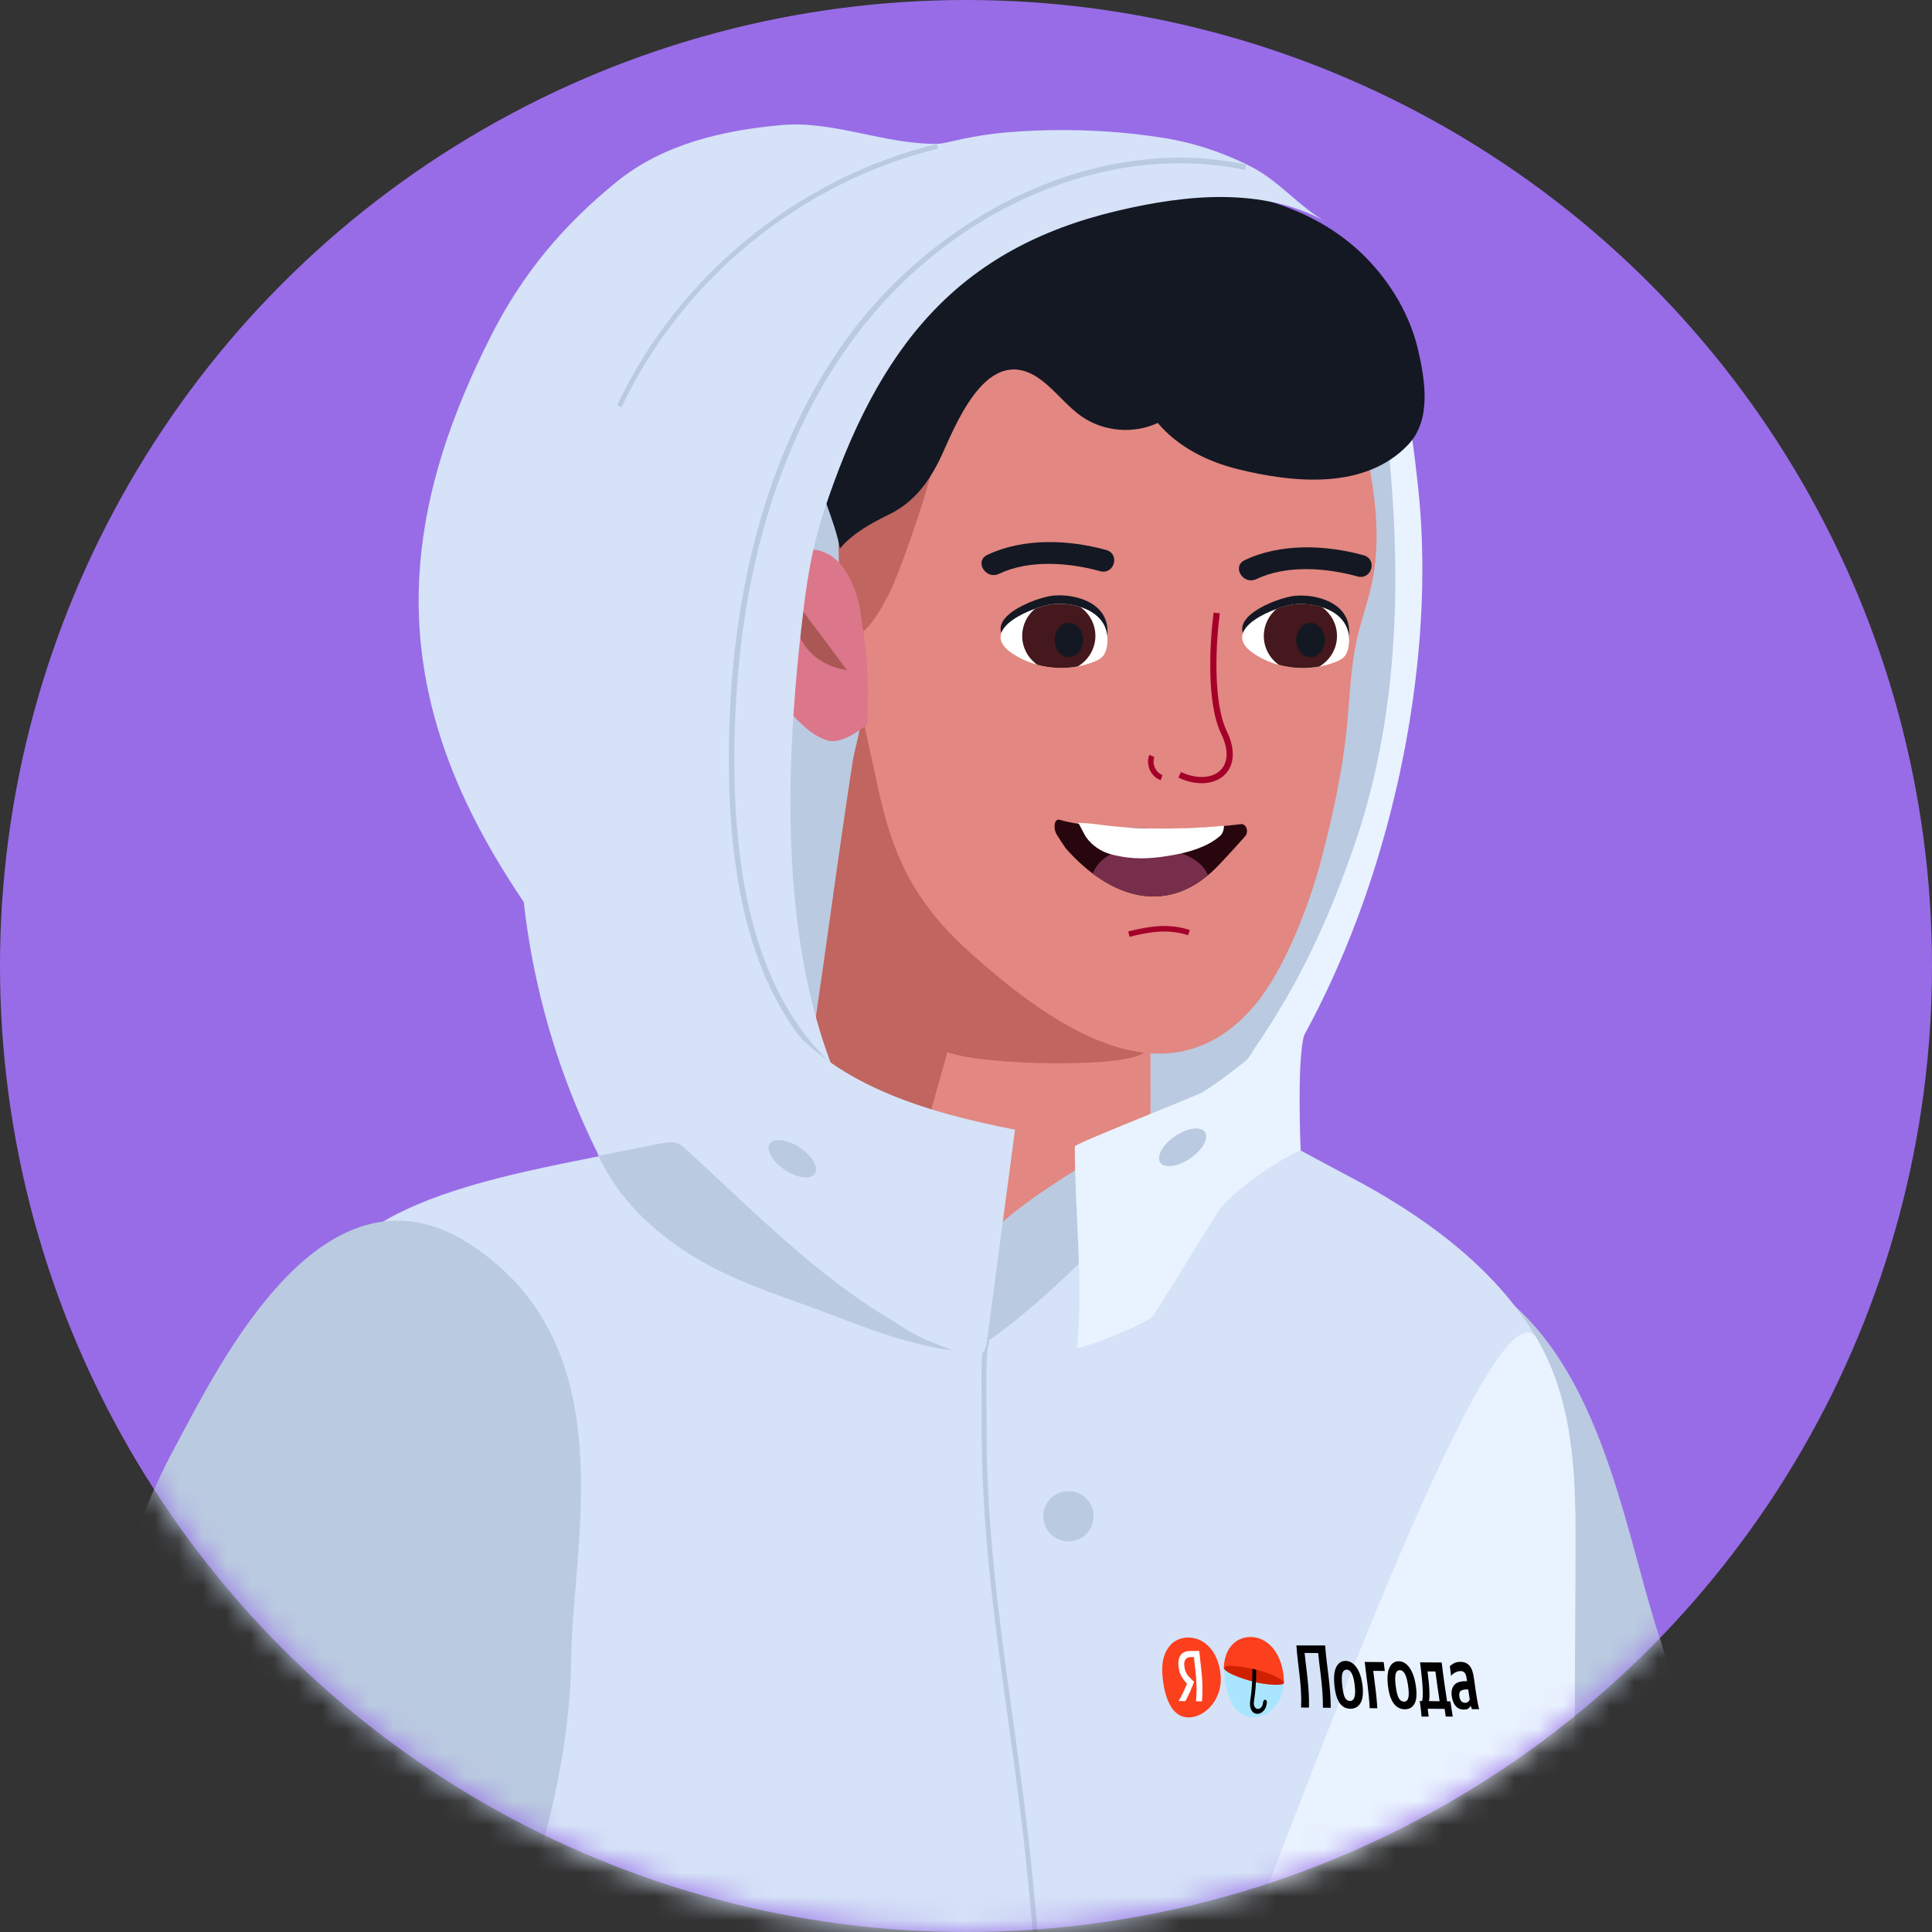 <svg width="81" height="81" viewBox="0 0 81 81" fill="none" xmlns="http://www.w3.org/2000/svg">
<rect x="0" y="0" width="81" height="81" fill="#333333" stroke="none"/>
<circle cx="40.5" cy="40.5" r="40.5" fill="#986CE7"/>
<mask id="mask0_439_869" style="mask-type:alpha" maskUnits="userSpaceOnUse" x="0" y="0" width="81" height="81">
<circle cx="40.5" cy="40.5" r="40.5" fill="#986CE7"/>
</mask>
<g mask="url(#mask0_439_869)">
<path d="M43.179 47.452C47.889 46.025 51.838 42.349 54.315 37.865C56.791 33.382 57.883 28.146 58.043 22.953C58.09 21.416 58.058 19.868 57.789 18.357C57.126 14.649 54.971 11.269 51.973 9.237C54.337 9.653 56.379 11.306 57.636 13.471C58.892 15.636 59.188 17.939 59.458 20.465C60.41 29.371 57.415 40.59 52.079 47.366C49.616 50.493 47.103 50.651 43.295 51.184" fill="#E9F2FF"/>
<path d="M58.208 18.792C58.785 24.394 58.61 30.169 56.764 35.489C54.917 40.809 52.769 44.413 48.245 49.269C47.365 50.213 43.767 49.075 42.48 49.185C39.833 49.411 37.279 48.273 34.889 47.113C33.694 46.533 32.492 45.932 31.486 45.066C30.399 44.132 29.581 42.922 28.887 41.668C26.132 36.689 25.181 30.916 24.787 25.24C24.721 24.298 24.673 23.328 24.968 22.431C25.28 21.481 25.948 20.697 26.603 19.942C28.9 17.294 31.312 14.613 34.447 13.044C39.425 10.555 45.419 11.275 50.727 12.948C52.94 13.645 55.179 14.545 56.782 16.222" fill="#BACAE0"/>
<path d="M33.226 50.067C37.564 51.16 43.766 56.72 48.239 56.672C48.259 54.432 48.22 43.601 48.239 41.362C48.243 40.932 46.953 40.574 46.752 40.193C46.541 39.794 46.144 39.534 45.769 39.282C42.349 36.989 39.433 33.951 37.27 30.448C37.118 30.202 36.866 29.52 36.469 29.641C36.32 29.686 36.214 29.822 36.159 29.968C36.105 30.114 36.092 30.271 36.07 30.425C35.993 30.951 35.826 31.45 35.745 31.975C35.655 32.552 35.569 33.13 35.483 33.708C35.31 34.88 35.143 36.053 34.977 37.227C34.646 39.575 34.322 41.924 33.967 44.269C33.938 44.463 33.202 50.061 33.226 50.067Z" fill="#E28781"/>
<path d="M33.226 50.065C33.715 50.435 34.646 50.552 35.225 50.855C35.78 51.146 36.572 51.89 37.242 51.58C37.638 51.397 37.797 50.927 37.916 50.507C38.518 48.375 39.119 46.243 39.721 44.111C41.18 44.682 47.551 44.805 48.03 44.062C48.874 42.754 46.974 40.087 45.769 39.28C42.349 36.987 39.433 33.949 37.27 30.445C37.118 30.199 36.866 29.517 36.469 29.638C36.32 29.684 36.214 29.82 36.16 29.966C36.105 30.111 36.093 30.269 36.07 30.423C35.994 30.948 35.826 31.448 35.745 31.973C35.656 32.55 35.569 33.128 35.483 33.705C35.31 34.878 35.143 36.051 34.977 37.224C34.646 39.572 34.322 41.922 33.967 44.267C33.938 44.461 33.203 50.048 33.226 50.065Z" fill="#C0655F"/>
<path d="M35.242 24.286C35.053 21.738 35.018 18.966 36.56 16.89C37.867 15.128 40.062 14.222 42.193 13.557C45.865 12.411 49.952 11.754 53.505 13.193C54.544 13.614 55.537 14.235 56.143 15.154C56.644 15.916 56.844 16.822 57.035 17.706C57.508 19.895 57.982 22.154 57.537 24.35C57.369 25.184 57.07 25.988 56.885 26.819C56.62 28.009 56.59 29.235 56.471 30.447C56.28 32.383 55.859 34.291 55.356 36.175C54.866 38.006 53.83 40.707 52.586 42.166C49.081 46.275 44.426 43.348 40.572 39.845C38.298 37.777 37.409 35.833 36.807 33.005C36.159 29.966 35.464 27.275 35.242 24.286Z" fill="#E28781"/>
<path fill-rule="evenodd" clip-rule="evenodd" d="M50.743 28.154C50.725 27.195 50.805 26.255 50.885 25.68L51.142 25.715C51.064 26.279 50.984 27.206 51.002 28.149C51.02 29.098 51.135 30.043 51.433 30.655C51.837 31.485 51.733 32.164 51.281 32.541C50.839 32.908 50.121 32.939 49.403 32.602L49.513 32.367C50.177 32.678 50.778 32.622 51.114 32.341C51.441 32.07 51.574 31.538 51.2 30.769C50.875 30.102 50.76 29.108 50.743 28.154Z" fill="#A4002A"/>
<path d="M56.008 27.394C56.138 27.341 56.269 27.279 56.365 27.168C56.464 27.055 56.516 26.901 56.54 26.745C56.755 25.336 55.298 24.901 54.321 24.977C53.562 25.035 51.032 26.016 52.559 27.043C53.57 27.724 54.906 27.838 56.008 27.394Z" fill="#141823"/>
<path d="M34.49 17.684C35.221 17.659 35.952 17.634 36.683 17.609C37.166 17.593 37.707 17.643 38.181 17.538C38.458 17.476 38.902 17.089 39.179 17.253C39.358 17.358 39.331 17.621 39.28 17.823C38.915 19.271 39.332 18.646 38.967 20.094C38.723 21.063 37.695 24.116 37.222 24.996C36.989 25.429 36.471 26.41 35.982 26.592C35.208 26.88 35.289 26.115 35.252 25.518C35.16 24.034 35.141 22.55 35.166 21.063C35.172 20.707 34.725 17.684 34.49 17.684Z" fill="#C0655F"/>
<path d="M38.216 20.928C38.796 20.397 39.205 19.715 39.539 18.962C40.247 17.366 41.551 14.364 43.649 15.928C44.272 16.393 44.739 17.048 45.383 17.483C46.297 18.102 47.54 18.2 48.54 17.732C49.389 18.742 50.632 19.359 51.913 19.674C54.258 20.253 57.239 20.539 59.037 18.645C60.02 17.611 59.753 15.958 59.452 14.658C59.068 12.995 58.027 11.404 56.734 10.303C52.059 6.321 43.623 7.89 38.445 9.983C37.533 10.351 36.618 10.787 35.946 11.504C34.551 12.991 33.795 14.644 33.541 16.654C33.41 17.688 33.834 18.849 34.171 19.806C34.359 20.341 34.564 20.869 34.748 21.405C34.814 21.597 35.135 22.47 35.212 22.998C35.749 22.359 36.535 21.931 37.284 21.564C37.638 21.39 37.945 21.175 38.216 20.928Z" fill="#141823"/>
<path d="M36.347 30.382C36.347 30.382 35.377 31.214 34.729 31.051C33.966 30.86 33.295 30.044 32.789 29.5C32.075 28.733 31.852 27.68 31.941 26.644C32.05 25.383 32.836 22.177 34.774 23.262C35.532 23.686 35.988 24.911 36.085 25.732C36.164 26.4 36.304 27.047 36.343 27.723C36.394 28.606 36.397 29.498 36.347 30.382Z" fill="#DC768A"/>
<path d="M35.51 28.094C35.378 28.069 34.277 27.945 33.667 26.954C33.217 26.197 33.342 25.41 33.367 25.227C34.081 26.191 34.795 27.129 35.51 28.094Z" fill="#AB5755"/>
<path d="M54.585 64.165C54.322 68.154 54.887 72.15 55.584 76.086C57.192 85.174 59.506 94.119 61.818 103.053C66.123 102.514 70.362 101.444 74.407 99.874C70.709 89.946 72.864 78.637 69.552 68.574C67.965 63.752 66.973 55.694 61.031 53.172C55.078 50.645 54.824 60.53 54.585 64.165Z" fill="#BACAE0"/>
<path d="M26.867 48.124C22.395 49.078 14.692 50.067 13.587 54.056C13.066 55.935 13.619 57.891 14.116 59.774C16.556 69.017 17.686 78.502 17.475 87.967C17.378 92.296 17.022 96.744 18.681 100.844C35.088 101.43 51.537 101.175 67.906 100.08C65.964 97.174 65.928 93.674 65.943 90.343C65.979 81.957 66.015 73.571 66.051 65.184C66.064 62.109 66.046 58.911 64.447 56.144C62.727 53.169 59.656 50.931 56.464 49.269C55.245 48.634 54.063 47.95 52.804 47.376C51.332 46.706 52.146 47.186 50.617 46.595C49.156 49.362 45.293 51.254 42.624 52.412C40.413 51.66 39.922 51.194 38.748 50.342C37.138 49.173 35.506 48.027 33.854 46.905C32.343 45.879 29.613 47.446 28.029 47.854C27.675 47.945 27.285 48.034 26.867 48.124Z" fill="#D5E2F7"/>
<path d="M65.942 90.344C65.979 81.957 66.015 73.571 66.051 65.185C66.064 62.11 66.046 58.912 64.447 56.145C62.727 53.169 54.901 74.399 49.245 89.466L48.053 94.256C53.88 96.093 60.303 95.782 66.009 93.622C65.939 92.529 65.938 91.427 65.942 90.344Z" fill="#E9F2FF"/>
<path d="M49.818 68.654C50.498 68.654 51.095 69.245 51.177 70.249C51.258 71.252 50.52 72.004 49.829 72.004C49.138 72.004 48.815 71.206 48.734 70.219C48.653 69.232 49.138 68.654 49.818 68.654Z" fill="#FC3F1D"/>
<path d="M50.056 69.472C50.006 69.472 49.981 69.472 49.932 69.472C49.719 69.471 49.63 69.611 49.653 69.837C49.679 70.088 49.76 70.221 49.93 70.38C49.983 70.433 50.009 70.46 50.061 70.513C49.937 70.838 49.87 71.004 49.698 71.322C49.584 71.32 49.527 71.319 49.414 71.318C49.577 71.03 49.643 70.882 49.765 70.588C49.562 70.375 49.443 70.186 49.409 69.859C49.367 69.458 49.534 69.216 49.906 69.217C50.055 69.218 50.13 69.218 50.279 69.218C50.347 69.966 50.463 70.48 50.393 71.33C50.292 71.329 50.242 71.328 50.143 71.327C50.207 70.588 50.128 70.158 50.056 69.472Z" fill="white"/>
<path d="M52.444 68.654C53.124 68.654 53.714 69.259 53.813 70.28C53.912 71.301 53.24 72.004 52.533 72.004C51.826 72.004 51.423 71.255 51.341 70.251C51.259 69.246 51.764 68.654 52.444 68.654Z" fill="#A9E6FD"/>
<path d="M51.312 69.922C51.312 69.922 51.313 69.923 51.313 69.923C51.331 70.11 52.021 70.365 52.557 70.504C53.045 70.631 53.814 70.695 53.827 70.55C53.828 70.549 53.828 70.548 53.828 70.546H53.828C53.828 70.465 53.824 70.383 53.816 70.299C53.717 69.255 53.118 68.633 52.432 68.633C51.826 68.633 51.339 69.083 51.312 69.922Z" fill="url(#paint0_linear_439_869)"/>
<path d="M52.557 70.508C53.045 70.635 53.814 70.698 53.828 70.554C53.841 70.409 53.317 70.144 52.621 69.974C52.452 69.933 51.318 69.689 51.313 69.927C51.331 70.114 52.021 70.369 52.557 70.508Z" fill="#D12000"/>
<path d="M52.61 69.065C52.654 69.074 52.686 69.125 52.683 69.18C52.645 69.947 52.71 70.493 52.571 71.34C52.547 71.486 52.603 71.619 52.705 71.644C52.807 71.669 52.919 71.579 52.944 71.436C52.95 71.403 52.953 71.387 52.958 71.354C52.967 71.293 53.009 71.252 53.052 71.263C53.095 71.275 53.124 71.334 53.114 71.394C53.108 71.426 53.106 71.443 53.1 71.475C53.052 71.735 52.835 71.889 52.649 71.847C52.463 71.804 52.373 71.569 52.416 71.3C52.55 70.447 52.485 69.903 52.526 69.145C52.529 69.091 52.567 69.055 52.61 69.065Z" fill="black"/>
<path d="M51.312 69.943C51.313 69.943 51.313 69.943 51.313 69.943V69.943C51.318 69.705 52.452 69.949 52.621 69.99C53.31 70.159 53.832 70.421 53.828 70.566H53.828C53.828 70.486 53.825 70.403 53.817 70.319C53.717 69.275 53.118 68.653 52.433 68.653C51.827 68.653 51.34 69.103 51.312 69.943Z" fill="url(#paint1_linear_439_869)"/>
<path d="M61.797 70.369C61.763 70.117 61.702 69.938 61.609 69.834C61.515 69.728 61.388 69.675 61.224 69.674C61.122 69.674 61.033 69.693 60.958 69.732C60.885 69.772 60.827 69.813 60.785 69.856C60.805 70.016 60.815 70.099 60.837 70.262C60.861 70.229 60.893 70.198 60.934 70.168C60.976 70.136 61.024 70.11 61.077 70.092C61.13 70.07 61.182 70.06 61.234 70.06C61.308 70.061 61.366 70.085 61.406 70.132C61.447 70.18 61.474 70.259 61.489 70.369C61.495 70.415 61.499 70.439 61.505 70.485C61.485 70.484 61.476 70.484 61.456 70.484C61.221 70.481 61.056 70.538 60.962 70.653C60.869 70.768 60.838 70.928 60.867 71.12C60.896 71.312 60.954 71.448 61.042 71.541C61.132 71.632 61.236 71.674 61.357 71.675C61.45 71.676 61.516 71.662 61.556 71.633C61.598 71.603 61.63 71.568 61.653 71.529C61.658 71.529 61.661 71.529 61.666 71.529C61.672 71.551 61.678 71.574 61.686 71.597C61.695 71.621 61.704 71.64 61.712 71.657C61.833 71.658 61.894 71.659 62.014 71.66C61.98 71.533 61.951 71.392 61.926 71.243C61.873 70.92 61.846 70.734 61.797 70.369ZM61.62 71.249C61.607 71.288 61.585 71.322 61.553 71.349C61.521 71.377 61.477 71.391 61.422 71.39C61.356 71.389 61.303 71.366 61.262 71.32C61.223 71.272 61.198 71.209 61.185 71.128C61.169 71.02 61.185 70.941 61.236 70.897C61.288 70.851 61.379 70.828 61.511 70.83C61.528 70.83 61.537 70.83 61.555 70.831C61.581 71.005 61.594 71.09 61.62 71.249ZM60.356 71.326C60.179 71.324 60.091 71.323 59.913 71.32C59.929 71.23 59.935 71.117 59.931 70.98C59.929 70.841 59.919 70.695 59.904 70.546C59.89 70.394 59.875 70.256 59.859 70.136C59.856 70.112 59.854 70.099 59.851 70.075C59.983 70.076 60.049 70.077 60.18 70.078C60.248 70.594 60.29 70.874 60.356 71.326ZM60.808 71.332C60.752 71.332 60.724 71.331 60.669 71.33C60.58 70.745 60.52 70.351 60.444 69.701C60.081 69.698 59.9 69.697 59.536 69.694C59.544 69.762 59.549 69.796 59.557 69.865C59.578 70.032 59.599 70.211 59.617 70.399C59.636 70.584 59.647 70.761 59.651 70.925C59.656 71.087 59.646 71.216 59.623 71.317C59.583 71.316 59.564 71.316 59.525 71.315C59.564 71.617 59.582 71.756 59.601 71.968C59.719 71.968 59.779 71.968 59.897 71.968C59.885 71.853 59.877 71.785 59.858 71.639C60.142 71.642 60.284 71.643 60.566 71.646C60.588 71.79 60.598 71.856 60.614 71.969C60.731 71.969 60.79 71.969 60.907 71.969C60.876 71.768 60.854 71.631 60.808 71.332ZM58.86 71.343C58.771 71.341 58.699 71.293 58.643 71.194C58.589 71.094 58.548 70.932 58.518 70.7C58.487 70.465 58.485 70.29 58.513 70.183C58.543 70.075 58.602 70.022 58.689 70.023C58.777 70.023 58.849 70.078 58.905 70.187C58.963 70.296 59.008 70.471 59.039 70.703C59.071 70.938 59.07 71.1 59.039 71.199C59.009 71.297 58.949 71.344 58.86 71.343ZM58.643 69.649C58.471 69.648 58.341 69.734 58.255 69.914C58.169 70.092 58.15 70.357 58.193 70.695C58.221 70.919 58.267 71.103 58.334 71.248C58.399 71.391 58.478 71.493 58.574 71.561C58.67 71.629 58.776 71.661 58.895 71.662C59.07 71.663 59.206 71.597 59.297 71.443C59.388 71.287 59.41 71.047 59.363 70.707C59.333 70.483 59.282 70.287 59.212 70.129C59.142 69.971 59.059 69.853 58.962 69.773C58.864 69.69 58.758 69.65 58.643 69.649ZM57.215 69.678C57.307 70.455 57.39 70.949 57.425 71.616C57.554 71.617 57.618 71.618 57.746 71.619C57.712 71.08 57.656 70.708 57.574 70.052C57.768 70.053 57.865 70.055 58.058 70.056C58.039 69.905 58.029 69.83 58.012 69.683C57.693 69.681 57.534 69.68 57.215 69.678ZM56.595 71.313C56.505 71.312 56.435 71.263 56.383 71.163C56.333 71.062 56.298 70.899 56.273 70.669C56.249 70.436 56.249 70.264 56.279 70.158C56.31 70.052 56.37 70 56.458 70.001C56.546 70.001 56.618 70.055 56.673 70.162C56.73 70.269 56.773 70.441 56.799 70.672C56.825 70.906 56.818 71.069 56.782 71.168C56.748 71.267 56.684 71.315 56.595 71.313ZM56.414 69.634C56.242 69.633 56.111 69.717 56.023 69.894C55.935 70.068 55.913 70.328 55.947 70.664C55.969 70.886 56.009 71.071 56.068 71.218C56.128 71.363 56.201 71.467 56.294 71.537C56.386 71.607 56.491 71.64 56.61 71.641C56.787 71.643 56.931 71.573 57.031 71.416C57.132 71.257 57.164 71.014 57.126 70.677C57.1 70.454 57.051 70.261 56.983 70.106C56.914 69.95 56.831 69.834 56.734 69.755C56.637 69.675 56.531 69.635 56.414 69.634ZM55.238 68.986C55.301 69.875 55.472 70.648 55.464 71.597C55.595 71.599 55.661 71.599 55.792 71.6C55.791 70.656 55.621 69.877 55.557 68.986C55.429 68.986 55.366 68.986 55.238 68.986ZM54.352 68.985C54.412 69.869 54.586 70.626 54.551 71.589C54.682 71.59 54.748 71.591 54.879 71.592C54.904 70.634 54.731 69.871 54.67 68.985C54.543 68.985 54.479 68.985 54.352 68.985ZM54.379 69.3C54.861 69.302 55.102 69.303 55.585 69.305C55.571 69.171 55.565 69.107 55.557 68.986C55.075 68.986 54.834 68.986 54.352 68.985C54.36 69.104 54.366 69.168 54.379 69.3Z" fill="black"/>
<path d="M7.358 60.627C5.362 64.318 4.382 68.283 3.59 72.234C1.76 81.354 0.859 90.568 -0.039 99.771C5.49 100.648 11.159 101.001 16.799 100.818C16.407 90.228 23.803 80.218 23.944 69.624C24.011 64.548 26.168 56.6 19.907 52.297C13.633 47.987 9.177 57.263 7.358 60.627Z" fill="#BACAE0"/>
<path d="M39.797 51.568C32.507 45.829 32.556 34.59 33.718 25.319C33.878 24.038 34.111 22.762 34.509 21.54C36.821 14.445 40.211 10.406 46.856 8.836C49.758 8.151 52.94 7.835 55.578 9.289C54.508 8.699 53.653 7.617 52.523 7.026C51.334 6.404 50.052 5.981 48.741 5.775C46.683 5.451 44.571 5.378 42.494 5.527C40.621 5.661 39.721 6.026 39.279 6.031C37.101 6.054 34.929 5.049 32.761 5.243C30.336 5.46 27.809 6.037 25.874 7.606C23.608 9.442 21.912 11.469 20.596 14.062C17.269 20.616 16.319 26.727 19.523 33.588C20.945 36.633 22.963 39.311 24.965 41.963C26.58 44.104 28.212 46.262 30.212 48C33.383 50.755 37.129 51.047 40.85 52.402" fill="#D5E2F7"/>
<path d="M34.732 44.809C32.029 42.273 30.666 38.272 30.565 32.577C30.435 25.206 32.13 18.867 35.468 14.244C37.358 11.625 39.996 9.449 42.896 8.114C45.996 6.688 49.229 6.267 52.243 6.898L52.196 7.123C46.322 5.895 39.674 8.811 35.654 14.379C32.346 18.961 30.666 25.252 30.796 32.572C30.895 38.202 32.235 42.15 34.89 44.64L34.732 44.809Z" fill="#BACAE0"/>
<path d="M56.008 27.747C56.138 27.695 56.269 27.633 56.365 27.522C56.463 27.409 56.516 27.254 56.54 27.099C56.755 25.69 55.298 25.255 54.321 25.33C53.562 25.389 51.032 26.37 52.559 27.397C53.57 28.077 54.906 28.192 56.008 27.747Z" fill="white"/>
<path d="M55.422 25.453C55.057 25.337 54.66 25.301 54.321 25.327C54.133 25.342 53.837 25.413 53.52 25.527C53.193 25.802 52.985 26.209 52.985 26.664C52.985 27.161 53.233 27.6 53.614 27.873C54.169 28.025 54.756 28.048 55.316 27.944C55.758 27.681 56.054 27.207 56.054 26.664C56.054 26.166 55.804 25.726 55.422 25.453Z" fill="#44181C"/>
<path d="M55.541 26.835C55.541 27.232 55.273 27.555 54.943 27.555C54.612 27.555 54.344 27.232 54.344 26.835C54.344 26.437 54.612 26.115 54.943 26.115C55.273 26.115 55.541 26.437 55.541 26.835Z" fill="#141823"/>
<path d="M44.31 35.001C44.2 34.826 44.186 34.58 44.254 34.445C44.283 34.387 44.352 34.349 44.409 34.366C45.476 34.673 46.852 34.697 48.047 34.73C49.349 34.767 50.72 34.718 52.031 34.552C52.152 34.537 52.266 34.651 52.279 34.807C52.286 34.904 52.261 35.002 52.21 35.053C51.829 35.482 51.617 35.718 51.178 36.184C49.023 38.529 46.526 37.655 44.684 35.569C44.529 35.342 44.454 35.227 44.31 35.001Z" fill="#27060E"/>
<path d="M48.132 35.503C47.375 35.461 46.179 35.694 45.812 36.623C46.701 37.291 47.676 37.661 48.658 37.571C48.662 37.57 48.666 37.57 48.67 37.569C48.7 37.566 48.73 37.561 48.759 37.558C48.989 37.526 49.216 37.472 49.436 37.397C49.46 37.389 49.485 37.381 49.509 37.372C49.513 37.371 49.517 37.369 49.521 37.368C49.823 37.252 50.124 37.086 50.42 36.868C50.496 36.81 50.569 36.748 50.641 36.683C50.259 35.784 48.91 35.545 48.132 35.503Z" fill="#772E4A"/>
<path d="M48.046 34.732C49.126 34.748 50.23 34.726 51.314 34.617C51.322 34.775 51.257 34.957 51.158 35.043C50.617 35.513 49.859 35.722 49.257 35.834C48.475 35.98 47.759 36.054 46.969 35.904C46.644 35.842 46.31 35.771 45.982 35.539C45.828 35.431 45.674 35.291 45.535 35.102C45.484 35.033 45.219 34.496 45.199 34.495C45.199 34.495 45.66 34.519 45.731 34.529C45.966 34.561 46.203 34.59 46.442 34.617C46.97 34.674 47.512 34.724 48.046 34.732Z" fill="white"/>
<path d="M52.672 24.279C53.936 23.678 55.593 23.802 56.912 24.167C57.508 24.332 57.763 23.444 57.168 23.279C55.583 22.841 53.691 22.768 52.186 23.484C51.631 23.748 52.118 24.543 52.672 24.279Z" fill="#141823"/>
<path d="M41.881 24.058C43.145 23.457 44.802 23.581 46.12 23.946C46.717 24.111 46.972 23.223 46.377 23.058C44.792 22.62 42.9 22.547 41.395 23.264C40.84 23.528 41.327 24.322 41.881 24.058Z" fill="#141823"/>
<path d="M26.056 17.078L25.874 16.992C28.437 11.563 33.448 7.466 39.279 6.034L39.327 6.23C33.555 7.648 28.594 11.703 26.056 17.078Z" fill="#BACAE0"/>
<path d="M52.585 43.963C49.822 47.509 36.565 51.526 40.735 56.668C44.062 54.658 49.554 48.879 52.585 43.963Z" fill="#BACAE0"/>
<path d="M30.212 48.003C29.976 47.795 29.786 47.45 29.494 47.346C29.123 47.483 28.332 47.77 28.029 47.848C27.664 47.942 25.061 48.384 25.061 48.384C25.913 50.308 27.548 51.801 29.369 52.855C31.213 53.921 33.237 54.479 35.2 55.249C37.096 55.992 39.133 56.674 41.192 56.725C36.556 56.61 33.697 51.062 30.212 48.003Z" fill="#BACAE0"/>
<path d="M45.149 56.516C45.529 56.512 48.169 55.467 48.366 55.15C49.258 53.713 50.151 52.276 51.043 50.839C51.459 50.168 53.156 48.85 54.531 48.226C54.531 48.226 54.361 44.386 54.687 43.366C54.924 42.623 53.516 44.443 53.361 43.606C52.377 44.317 51.476 45.133 50.432 45.781C50.148 45.956 45.062 47.945 45.062 48.062C45.058 50.815 45.432 53.818 45.149 56.516Z" fill="#E9F2FF"/>
<path d="M45.85 63.57C45.85 64.151 45.378 64.623 44.796 64.623C44.214 64.623 43.743 64.151 43.743 63.57C43.743 62.988 44.214 62.516 44.796 62.516C45.378 62.516 45.85 62.988 45.85 63.57Z" fill="#BACAE0"/>
<path d="M44.435 101.346C44.273 93.755 43.813 86.073 43.068 78.512C42.856 76.358 42.555 74.187 42.264 72.088C41.714 68.118 41.146 64.013 41.16 59.886C41.161 59.536 41.158 59.175 41.155 58.823C41.145 57.622 41.135 56.585 41.287 56.164L41.477 56.232C41.337 56.62 41.347 57.689 41.357 58.821C41.36 59.175 41.363 59.535 41.362 59.887C41.347 63.999 41.915 68.097 42.464 72.061C42.755 74.162 43.056 76.334 43.269 78.493C44.014 86.059 44.474 93.746 44.636 101.341L44.435 101.346Z" fill="#BACAE0"/>
<path d="M32.561 42.33C34.769 45.455 38.8 46.628 42.556 47.362C42.164 50.305 41.773 53.249 41.382 56.193C41.357 56.382 41.325 56.585 41.191 56.721C40.959 56.958 40.564 56.867 40.254 56.749C35.677 55.006 32.299 51.43 28.787 48.208C28.666 48.097 28.539 47.986 28.385 47.931C28.167 47.854 27.928 47.898 27.702 47.942C26.837 48.113 25.972 48.284 25.108 48.455C23.042 44.345 21.897 39.776 21.779 35.178" fill="#D5E2F7"/>
<path d="M34.162 49.207C33.99 49.466 33.428 49.396 32.907 49.05C32.385 48.704 32.102 48.213 32.273 47.954C32.445 47.695 33.007 47.765 33.529 48.111C34.051 48.457 34.334 48.948 34.162 49.207Z" fill="#BACAE0"/>
<path d="M50.519 47.465C50.694 47.722 50.416 48.215 49.898 48.567C49.381 48.919 48.819 48.996 48.645 48.739C48.47 48.481 48.748 47.988 49.265 47.636C49.783 47.284 50.344 47.207 50.519 47.465Z" fill="#BACAE0"/>
<path fill-rule="evenodd" clip-rule="evenodd" d="M49.88 38.989C48.987 38.703 48.205 38.829 47.302 39.051L47.357 39.275C48.252 39.055 48.98 38.943 49.81 39.209L49.88 38.989Z" fill="#A4002A"/>
<path fill-rule="evenodd" clip-rule="evenodd" d="M48.207 32.278C48.294 32.471 48.453 32.637 48.662 32.711L48.739 32.494C48.598 32.444 48.483 32.328 48.418 32.183C48.353 32.039 48.343 31.876 48.399 31.738L48.186 31.651C48.102 31.856 48.121 32.085 48.207 32.278Z" fill="#A4002A"/>
<path d="M45.88 27.384C46.01 27.332 46.141 27.269 46.237 27.159C46.335 27.046 46.388 26.891 46.411 26.736C46.627 25.326 45.17 24.892 44.193 24.967C43.434 25.025 40.904 26.006 42.431 27.034C43.442 27.714 44.778 27.828 45.88 27.384Z" fill="#141823"/>
<path d="M45.88 27.739C46.01 27.687 46.141 27.625 46.237 27.514C46.335 27.401 46.388 27.247 46.411 27.091C46.627 25.682 45.17 25.247 44.193 25.322C43.434 25.381 40.904 26.362 42.431 27.389C43.442 28.069 44.778 28.184 45.88 27.739Z" fill="white"/>
<path d="M45.293 25.449C44.929 25.333 44.532 25.297 44.192 25.323C44.005 25.338 43.708 25.409 43.391 25.523C43.064 25.798 42.856 26.205 42.856 26.66C42.856 27.157 43.105 27.597 43.486 27.869C44.04 28.021 44.628 28.044 45.188 27.94C45.629 27.677 45.925 27.203 45.925 26.66C45.925 26.162 45.676 25.722 45.293 25.449Z" fill="#44181C"/>
<path d="M45.413 26.831C45.413 27.229 45.145 27.551 44.814 27.551C44.484 27.551 44.216 27.229 44.216 26.831C44.216 26.433 44.484 26.111 44.814 26.111C45.145 26.111 45.413 26.433 45.413 26.831Z" fill="#141823"/>
</g>
<defs>
<linearGradient id="paint0_linear_439_869" x1="52.781" y1="69.024" x2="52.476" y2="70.685" gradientUnits="userSpaceOnUse">
<stop stop-color="#FC3F1D"/>
<stop offset="1" stop-color="#FD8974"/>
</linearGradient>
<linearGradient id="paint1_linear_439_869" x1="52.73" y1="69.235" x2="52.302" y2="71.816" gradientUnits="userSpaceOnUse">
<stop stop-color="#FC3F1D"/>
<stop offset="1" stop-color="#FC3F1D"/>
</linearGradient>
</defs>
</svg>
